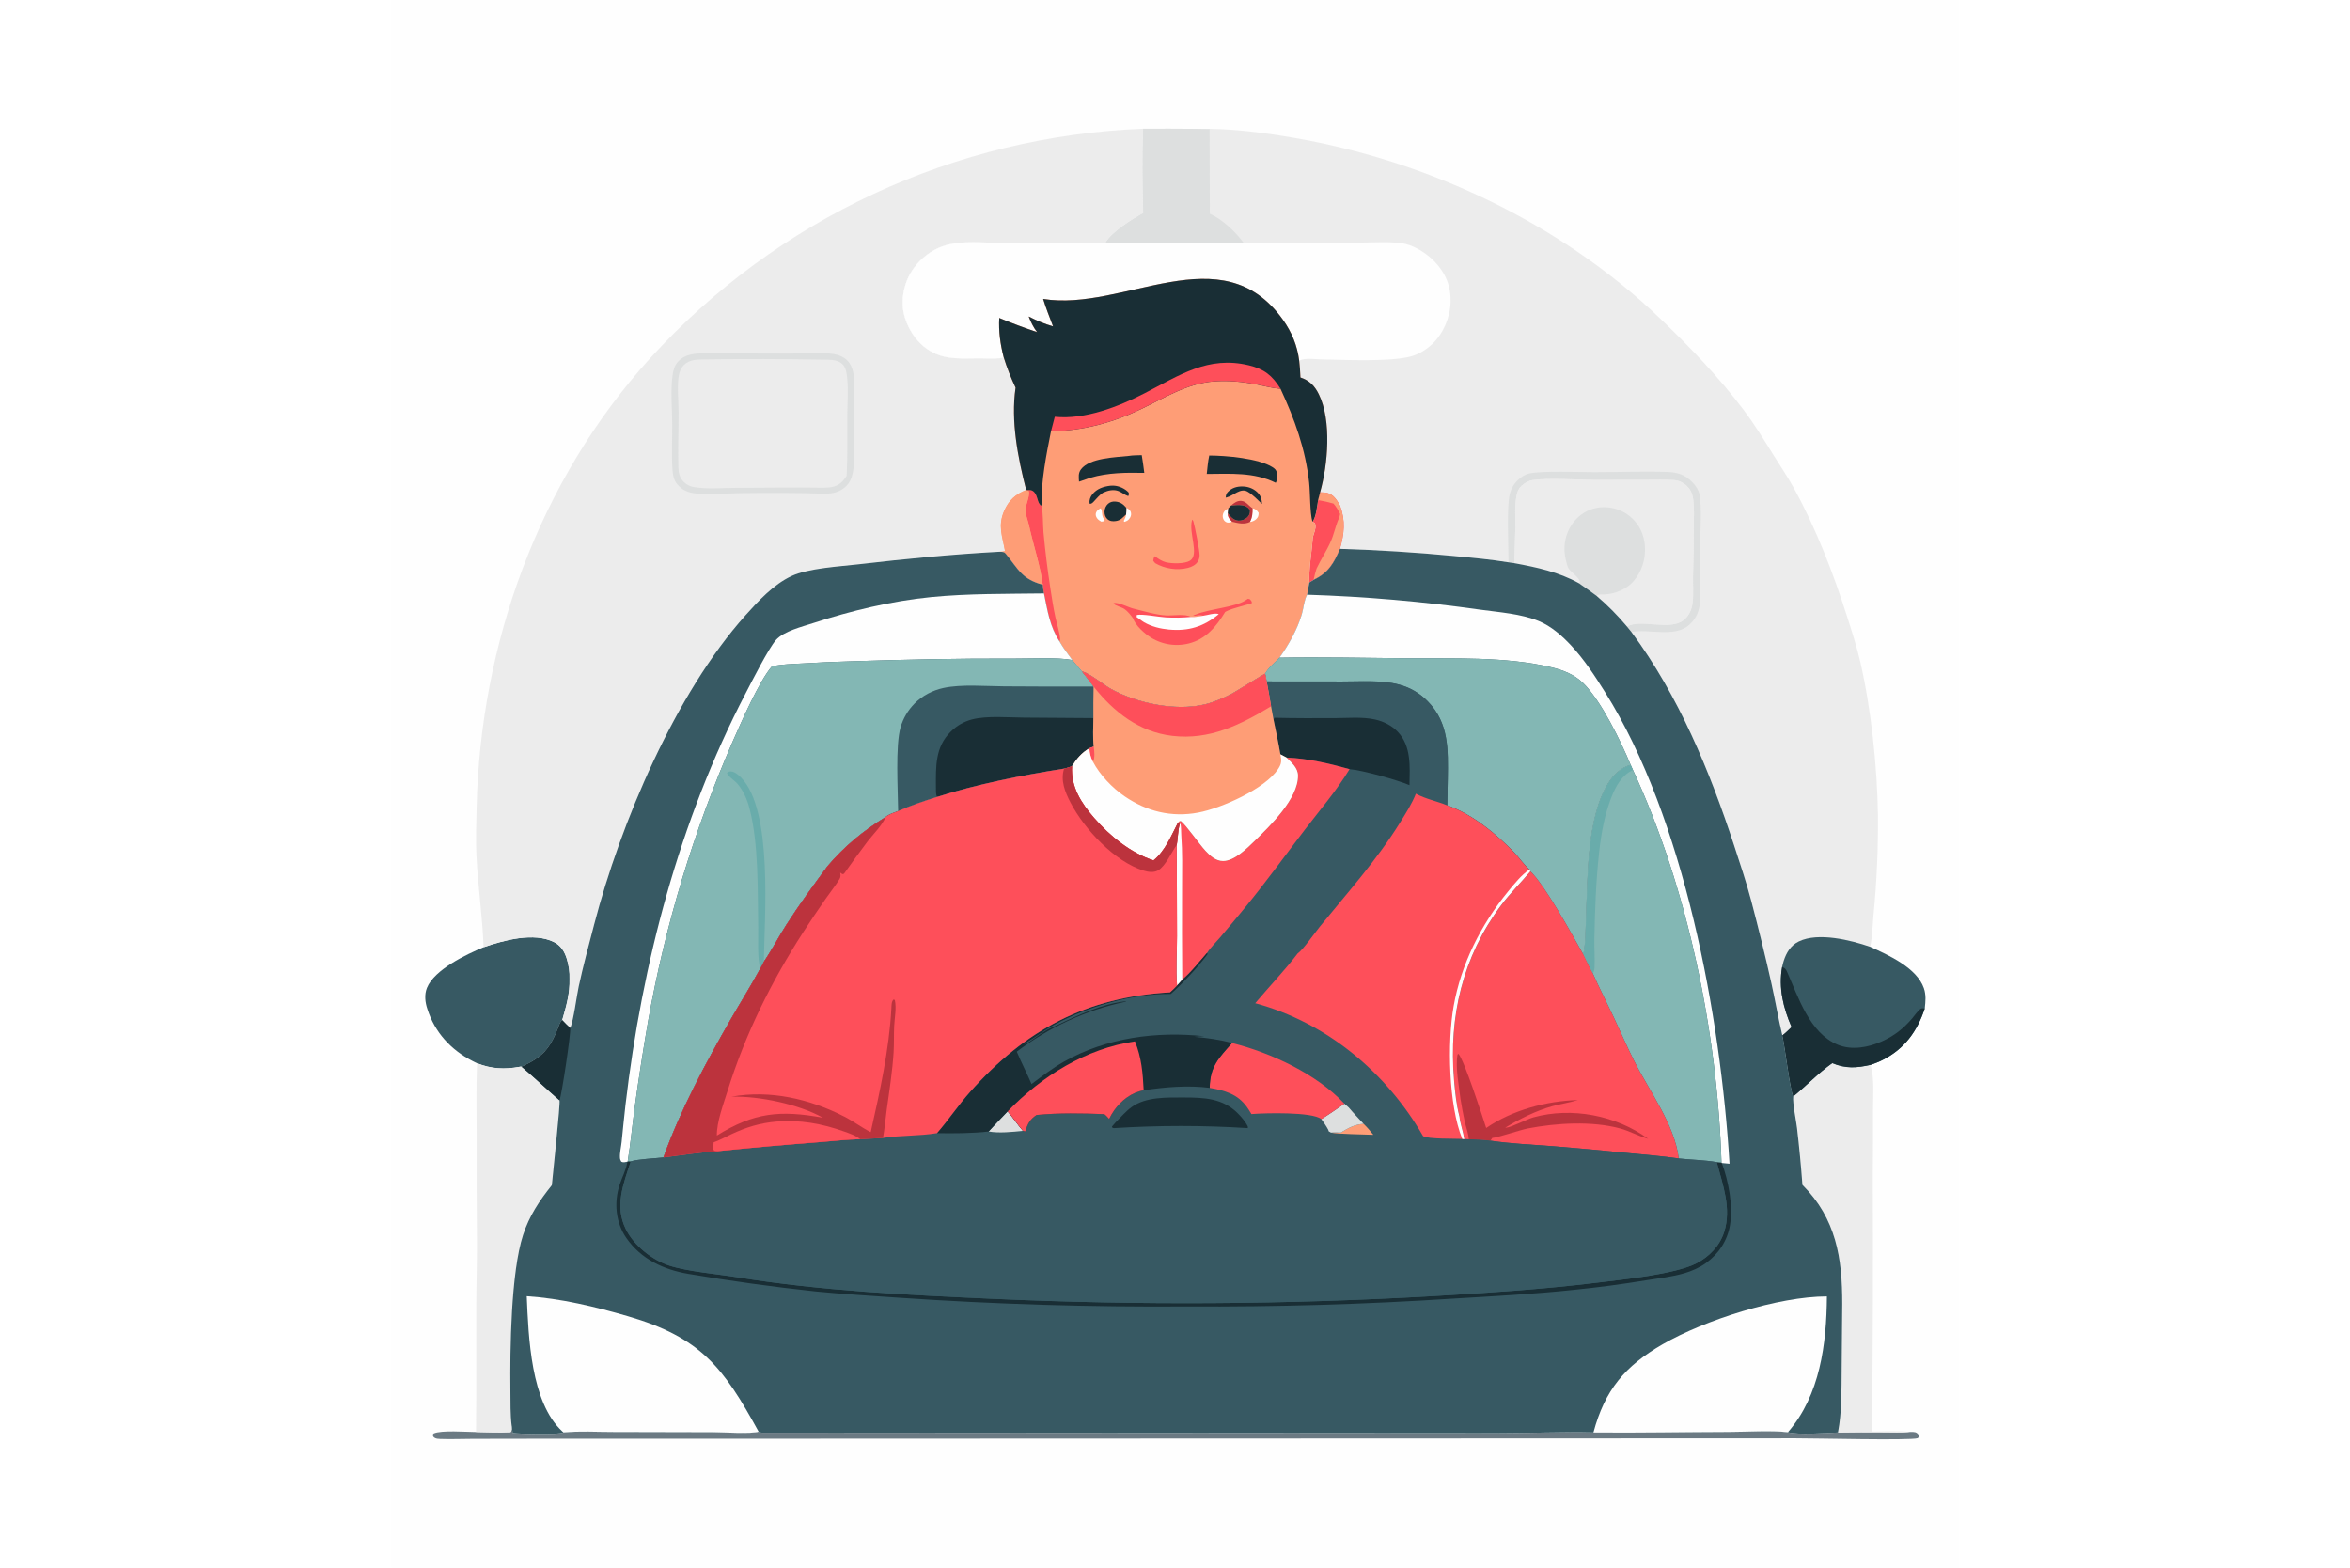 <?xml version="1.0" encoding="utf-8"?>
<!-- Generator: Adobe Illustrator 27.5.0, SVG Export Plug-In . SVG Version: 6.00 Build 0)  -->
<svg version="1.1" id="Layer_1" xmlns="http://www.w3.org/2000/svg" xmlns:xlink="http://www.w3.org/1999/xlink" x="0px" y="0px"
	 viewBox="0 0 2090 2090" style="enable-background:new 0 0 2090 2090;" xml:space="preserve" width="1000" height="667">
<g>
	<path style="fill:#FEFEFE;" d="M0,0h2090.772v2090.772H0V0z"/>
	<path style="fill:#6B7A83;" d="M160.728,1901.768l1.085,8.792c7.533,1.272,62.084,2.82,67.725-0.713
		c21.545-2.068,44.596-0.627,66.319-0.668l132.903,0.319c11.726,0.084,53.282,2.483,61.029-0.698
		c2.738,2.03,7.003,1.376,10.274,1.397l974.843,0.672c42.597,0.035,85.499-2.074,128.047-0.933
		c60.506,0.602,121.091-0.664,181.609-0.796c24.201-0.053,54.285-2.127,77.739,0.406c12.087,3.873,52.102,1.109,66.717,0.382
		c20.343-0.355,40.687-0.434,61.033-0.237c11.479,0.022,23.392,0.598,34.828-0.457c2.675,0.012,6.807-0.331,9.08,1.243
		c2.246,1.554,2.57,2.71,3.112,5.162l-1.785,1.913c-9.304,3.277-141.029-0.008-162.749,0.145L533.41,1918.22l-326.896,0.024
		l-97.863,0.167c-14.559,0.018-29.338,0.7-43.863,0.127c-2.045-0.082-4.542-0.247-6.398-1.196c-2.294-1.172-2.596-2.219-3.173-4.461
		l1.308-1.613c10.007-4.68,43.329-2.06,56.456-1.962c15.299,0.229,30.896,1.078,46.164,0.202
		C160.956,1907.319,160.626,1904.471,160.728,1901.768z"/>
	<path style="fill:#375963;" d="M123.092,1262.919c26.856-9.168,66.884-20.416,94.022-6.783c9.353,4.7,14.18,12.988,17.1,22.725
		c2.424,8.083,3.92,17.704,3.504,26.139c0.586,19.425-4.357,36.664-9.762,55.122c-3.185,2.803-4.376,7.687-5.929,11.585
		c-11.013,27.633-21.028,38.128-48.2,50.605c-1.57-0.196-0.942-0.243-2.395,0.022c-20.651,3.781-37.638,2.899-57.112-4.661
		c-2.021-0.995-4.033-2.009-6.036-3.042c-28.753-14.866-50.252-38.104-60.099-69.189c-3.077-9.006-4.24-19.331-0.592-28.33
		C57.468,1292.745,99.987,1272.48,123.092,1262.919z"/>
	<path style="fill:#ECECEC;" d="M1921.357,1417.47c18.251,7.532,32.295,6.476,51.095,2.325c5.368,18.325,3.25,40.784,3.302,59.803
		c0.063,29.784-0.063,59.567-0.376,89.348c0.512,113.251,0.177,226.5-1.004,339.746c16.316-0.041,34.404-1.615,50.505,0.539
		c-11.436,1.056-23.35,0.48-34.828,0.457c-20.346-0.197-40.69-0.118-61.033,0.237c5.262-27.601,4.618-56.089,4.933-84.074
		l0.77-87.218c0.118-61.249-8.1-113.708-53.113-158.907c-1.862-25.351-4.27-50.649-7.224-75.895
		c-1.186-10.139-6.015-32.768-5.008-41.903C1887.047,1447.425,1902.674,1430.779,1921.357,1417.47z"/>
	<path style="fill:#ECECEC;" d="M114.319,1417.672c19.474,7.561,36.461,8.443,57.112,4.661c1.452-0.266,0.825-0.219,2.395-0.022
		c17.231,14.503,33.53,29.996,50.511,44.766c1.246,5.013-9.1,99.42-10.241,113.083c-16.502,20.544-30.084,40.944-38.318,66.233
		c-16.272,49.98-17.56,152.967-16.905,207.717c0.183,15.291-0.302,31.476,1.658,46.624c0.045,0.347,0.131,0.688,0.197,1.033
		c-0.102,2.703,0.229,5.552-1.582,7.74c-15.268,0.876-30.865,0.026-46.164-0.202c0.727-55.994,0.214-112.083,0.353-168.087
		c0.074-29.638,1.092-59.262,0.862-88.901c-0.395-44.924-0.514-89.849-0.356-134.773
		C113.745,1484.259,113.086,1450.945,114.319,1417.672z"/>
	<path style="fill:#ECECEC;" d="M123.092,1262.919c-1.48-40.748-7.544-81.179-9.531-121.937
		c-1.021-20.944-0.242-42.058,0.207-63.011c4.699-219.235,83.179-437.3,231.557-600.517c5.219-5.733,10.508-11.401,15.869-17.002
		c5.36-5.603,10.789-11.138,16.285-16.606c5.496-5.466,11.06-10.864,16.691-16.193c5.631-5.33,11.327-10.589,17.088-15.777
		c5.762-5.189,11.587-10.305,17.475-15.348c5.889-5.045,11.838-10.015,17.849-14.911c6.011-4.896,12.082-9.717,18.213-14.462
		c6.131-4.745,12.32-9.414,18.568-14.007c6.247-4.593,12.549-9.107,18.907-13.543c6.359-4.435,12.772-8.79,19.238-13.067
		c6.467-4.277,12.986-8.473,19.556-12.59c6.572-4.115,13.193-8.148,19.862-12.099c6.671-3.95,13.39-7.817,20.156-11.601
		c6.766-3.785,13.579-7.486,20.438-11.101c6.859-3.615,13.761-7.145,20.706-10.589c6.946-3.445,13.934-6.803,20.963-10.074
		s14.098-6.454,21.206-9.549c7.108-3.097,14.254-6.104,21.437-9.023c7.183-2.918,14.401-5.748,21.653-8.488
		c7.254-2.739,14.54-5.387,21.857-7.946c7.319-2.559,14.669-5.027,22.049-7.404c7.379-2.377,14.786-4.661,22.223-6.854
		c7.437-2.193,14.9-4.294,22.388-6.302c7.489-2.008,15.002-3.923,22.537-5.744c7.536-1.822,15.093-3.55,22.672-5.184
		c7.579-1.634,15.177-3.174,22.794-4.62c7.617-1.446,15.251-2.797,22.9-4.054c7.651-1.257,15.316-2.418,22.994-3.484
		c7.68-1.066,15.371-2.037,23.074-2.913c7.704-0.876,15.417-1.656,23.139-2.34c7.723-0.684,15.453-1.273,23.19-1.766
		c7.738-0.493,15.481-0.89,23.227-1.19c-1.443,37.364-0.88,75.069,0.061,112.456c-14.288,7.736-42.071,25.077-50.221,39.457
		c-21.498,1.37-43.492,0.335-65.051,0.192l-75.092,0.135c-23.205-0.186-49.75-3.197-72.223,2.981
		c-14.972,4.116-28.487,13.186-38.643,24.854c-0.856,0.975-1.688,1.97-2.495,2.985c-0.806,1.015-1.586,2.05-2.342,3.103
		c-0.755,1.055-1.484,2.128-2.185,3.218c-0.702,1.09-1.377,2.198-2.023,3.322c-0.647,1.124-1.265,2.264-1.856,3.418
		c-0.589,1.154-1.15,2.323-1.682,3.506c-0.532,1.183-1.034,2.378-1.507,3.585c-0.474,1.207-0.916,2.426-1.327,3.657
		c-0.412,1.229-0.794,2.468-1.143,3.716c-0.351,1.25-0.67,2.507-0.958,3.771c-0.289,1.265-0.545,2.535-0.77,3.812
		s-0.417,2.559-0.578,3.847c-0.162,1.286-0.291,2.576-0.388,3.869c-0.097,1.293-0.161,2.588-0.194,3.885
		c-0.033,1.296-0.033,2.592,0,3.888c0.031,1.297,0.095,2.592,0.192,3.885c1.601,19.24,12.52,40.064,27.409,52.355
		c22.082,18.229,44.474,16.579,71.254,16.253c10.152-0.124,20.671,0.713,30.772-0.186c1.96-0.173,3.271-0.6,4.919-1.662
		c4.373,14.197,9.572,27.513,15.995,40.933c-6.552,44.447,3.055,93.305,14.131,136.486c-13.902,5.3-23.056,13.574-29.185,27.398
		c-8.963,20.21-2.544,34.245,0.988,54.06c-2.491,0.684-4.784,0.737-7.342,0.79c-62.817,3.404-124.975,9.408-187.449,16.691
		c-25.455,2.967-67.454,5.198-90.034,15.785c-23.96,11.232-43.896,32.926-61.325,52.375
		c-93.542,104.398-166.504,276.899-201.729,412.172c-7.138,27.411-14.59,54.852-20.561,82.543
		c-2.899,13.451-6.76,44.899-11.287,55.552c-3.802-3.275-7.214-6.991-10.705-10.591c5.405-18.458,10.348-35.696,9.762-55.122
		c0.417-8.434-1.08-18.055-3.504-26.139c-2.92-9.737-7.747-18.025-17.1-22.725C189.975,1242.503,149.947,1253.751,123.092,1262.919z
		"/>
	<path style="fill:#DDDFDF;" d="M414.857,471.087l116.199,0.347c18.639-0.043,39.569-2.062,57.984,0.461
		c6.83,0.937,14.205,3.847,19.099,8.824c8.488,8.629,9.421,22.831,9.435,34.316c0.029,22.768-0.578,45.534-0.766,68.299
		c-0.127,15.364,1.556,32.817-1.599,47.778c-1.403,6.65-3.977,12.6-8.953,17.339c-7.94,7.559-17.59,9.868-28.18,9.78
		c-37.728-1.307-75.997-1.137-113.757-0.71c-18.964,0.216-41.093,2.462-59.673,0.233c-7.346-0.882-14.456-3.542-19.985-8.567
		c-7.477-6.793-9.055-13.672-9.711-23.452c-1.354-20.224-0.172-41.162-0.329-61.457c-0.157-20.336-2.44-44.404,0.561-64.412
		c1.035-6.897,2.581-12.775,7.426-17.972C391.256,472.621,402.986,471.441,414.857,471.087z"/>
	<path style="fill:#ECECEC;" d="M417.315,479.228c53.033-0.794,106.401-0.594,159.428,0.329c9.078,0.157,19.295-0.368,25.855,7.071
		c3.935,4.461,4.79,12.33,5.368,18.088c1.584,15.791,0.192,32.46,0.11,48.363c-0.141,27.049,0.51,54.262-0.864,81.271
		c-1.558,2.638-3.54,5.184-5.654,7.401c-7.022,7.363-15.27,8.426-24.869,8.531c-39.049-0.611-78.167,0.047-117.222,0.157
		c-18.076,0.053-38.424,1.979-56.143-1.084c-4.978-0.862-9.268-3.01-12.947-6.495c-5.915-5.607-7.332-11.942-7.565-19.834
		c-0.719-24.303,0.323-48.782,0.288-73.106c-0.022-15.738-2.215-33.338,0.223-48.77c0.849-5.388,2.94-10.515,6.842-14.417
		C397.733,479.173,407.413,479.467,417.315,479.228z"/>
	<path style="fill:#ECECEC;" d="M1073.897,171.779c42.7-0.923,85.009,4.404,127.045,11.529
		c180.495,30.596,358.39,114.219,491.072,241.47c39.584,37.965,77.985,77.812,111.099,121.657
		c13.966,18.494,26.241,38.326,38.457,57.996c9.745,15.691,20.201,31.015,29.089,47.222c29.136,53.125,51.94,112.165,70.312,169.749
		c6.442,20.187,13.063,40.554,17.823,61.212c14.568,63.244,22.31,138.51,23.513,203.103c0.411,45.198-1.599,90.289-6.029,135.271
		c-1.225,13.478-1.458,28.223-4.347,41.395c24.222,10.952,62.123,27.993,71.554,55.138c3.165,9.088,2.246,17.774,1.205,27.082
		c-10.16,30.598-26.939,53.815-56.185,68.624c-5.194,2.628-10.568,4.639-16.052,6.568c-18.801,4.151-32.844,5.207-51.095-2.325
		c-18.682,13.308-34.31,29.955-51.981,44.459c-4.475-9.917-10.893-65.392-14.542-81.362c-5.486-23.125-9.457-46.536-14.611-69.724
		c-8.155-36.711-17.32-73.657-26.927-110.017c-6.513-24.656-14.658-48.847-22.592-73.071
		c-32.711-99.883-74.122-200.228-137.119-285.156l-5.884-7.201c-6.183-7.401-12.668-14.526-19.456-21.377
		c-6.787-6.851-13.852-13.402-21.196-19.654c-7.753-5.71-15.587-11.307-23.501-16.792c-27.439-15.097-55.651-21.053-86.12-26.711
		l-7.703-1.123c-24.101-3.949-48.619-6.133-72.924-8.453c-50.522-4.813-101.147-7.985-151.875-9.517
		c-8.149,19.189-15.383,31.917-35.086,41.274l-5.693,3.61l-3.042,16.25c-3.992,7.397-4.629,17.998-7.052,26.177
		c-5.966,20.146-17.573,40.85-29.816,57.811c-5.811,6.146-15.415,13.884-19.05,21.396c-1.431,0.2-40.051,24.477-45.013,27.002
		c-11.197,5.699-23.501,11.134-35.78,13.992c-39.037,9.088-90.02-1.497-124.656-20.62c-9.541-5.268-28.268-20.628-37.293-22.968
		c-0.41-0.106-0.837-0.133-1.254-0.2c-4.318-5.23-8.691-10.412-13.12-15.546c-6.021-8.053-12.004-15.971-17.024-24.707
		c-12.894-19.403-16.167-41.632-20.753-64.036c-0.796-3.832-1.188-7.659-1.595-11.55c-28.36-7.808-32.278-20.677-49.245-41.26
		c-2.516-3.052-4.751-2.566-8.41-2.805c2.558-0.053,4.851-0.106,7.342-0.79c-3.532-19.815-9.952-33.851-0.988-54.06
		c6.129-13.825,15.283-22.098,29.185-27.398c-11.076-43.182-20.683-92.039-14.131-136.486
		c-6.423-13.421-11.622-26.737-15.995-40.933c-1.648,1.062-2.959,1.489-4.919,1.662c-10.101,0.898-20.62,0.061-30.772,0.186
		c-26.78,0.327-49.172,1.977-71.254-16.253c-14.889-12.291-25.808-33.115-27.409-52.355c-0.097-1.293-0.161-2.588-0.192-3.885
		c-0.033-1.296-0.033-2.592,0-3.888c0.033-1.297,0.097-2.592,0.194-3.885c0.097-1.293,0.226-2.583,0.388-3.869
		c0.161-1.288,0.353-2.57,0.578-3.847s0.481-2.547,0.77-3.812c0.287-1.264,0.606-2.522,0.958-3.771
		c0.35-1.248,0.731-2.487,1.143-3.716c0.411-1.231,0.853-2.449,1.327-3.657c0.472-1.207,0.974-2.402,1.507-3.585
		c0.532-1.183,1.093-2.351,1.682-3.506c0.591-1.154,1.209-2.294,1.856-3.418c0.647-1.124,1.321-2.232,2.023-3.322
		c0.701-1.09,1.429-2.163,2.185-3.218c0.755-1.054,1.536-2.088,2.342-3.103c0.807-1.016,1.639-2.01,2.495-2.985
		c10.156-11.669,23.67-20.738,38.643-24.854c22.474-6.178,49.019-3.167,72.223-2.981l75.092-0.135
		c21.559,0.143,43.553,1.178,65.051-0.192c8.151-14.38,35.933-31.721,50.221-39.457c-0.941-37.387-1.505-75.092-0.061-112.456
		C1026.312,171.635,1050.117,171.457,1073.897,171.779z"/>
	<path style="fill:#FE4F5A;" d="M1235.796,666.781l2.654-10.268c7.101-0.141,12.636,0.484,18.019,5.515
		c3.594,3.359,6.348,8.063,8.665,12.369c7.353,19.846,5.544,37.324-0.208,57.376c-8.149,19.189-15.383,31.917-35.086,41.274
		l-5.693,3.61c-0.896-15.883,2.897-39.406,4.263-56.069c-0.408-7.079,6.031-15.748,3.293-22.515
		c-0.588-1.456-2.066-1.584-3.404-2.146C1233.401,688.244,1234.205,675.805,1235.796,666.781z"/>
	<path style="fill:#FE9D76;" d="M1235.796,666.781l2.654-10.268c7.101-0.141,12.636,0.484,18.019,5.515
		c3.594,3.359,6.348,8.063,8.665,12.369c7.353,19.846,5.544,37.324-0.208,57.376c-8.149,19.189-15.383,31.917-35.086,41.274
		c0.99-5.166,2.344-10.013,3.93-15.017c5.811-12.33,13.504-23.742,18.988-36.207c4.306-9.792,6.23-20.373,10.472-30.096
		c0.998-2.289,1.625-4.01,1.946-6.487c-2.648-5.023-5.088-9.545-8.857-13.841C1249.508,669.406,1242.791,667.979,1235.796,666.781z"
		/>
	<path style="fill:#DDDFDF;" d="M1489.724,749.742c-0.037-20.828-2.538-74.241,1.607-90.732c1.829-7.283,5.217-13.38,10.589-18.617
		c4.404-4.294,9.658-7.881,15.76-9.157c17.955-3.755,65.533-1.707,86.287-1.705c32.536,0.004,65.181-1.386,97.711-0.288
		c13.935,0.47,23.917,3.839,33.793,14.378c3.865,4.122,7.751,9.748,8.843,15.399c3.318,17.186,1.1,47.326,1.019,65.682
		c-0.116,25.596,1.015,51.638-0.335,77.183c-0.662,12.51-4.617,22.404-14.129,31.094c-19.352,17.678-53.864,5.062-77.285,9.621
		l-5.884-7.201c18.161-10.77,56.663,6.003,75.245-8.439c8.014-6.229,11.291-14.721,12.367-24.583
		c1.239-11.364,0.116-23.307,0.423-34.761c0.687-21.635,1.016-43.275,0.986-64.92c0.055-11.608,0.807-23.779-0.563-35.302
		c-0.688-5.801-2.246-12.157-6.117-16.704c-5.151-6.052-11.742-9.998-19.693-10.593c-12.371-0.925-25.144-0.32-37.571-0.29
		l-67.95,0.069c-24.152-0.09-60.314-2.903-82.845,0.233c-5.492,0.766-10.987,4.065-15.017,7.757
		c-3.739,3.424-5.454,7.648-6.46,12.543c-2.818,13.678-1.478,29.338-1.684,43.373c-0.229,15.695-1.054,31.386-1.393,47.083
		L1489.724,749.742z"/>
	<path style="fill:#DDDFDF;" d="M1002.529,171.622c23.783,0.013,47.587-0.165,71.368,0.157c5.746,0.239,11.45,0.412,17.202,0.35
		l0.343,112.925c16.275,6.924,34.463,24.189,44.841,38.451l-183.915,0.031c8.151-14.38,35.933-31.721,50.221-39.457
		C1001.649,246.691,1001.086,208.985,1002.529,171.622z"/>
	<path style="fill:#375963;" d="M1854.548,1289.304c0.604-2.736,1.239-5.472,2.097-8.141c3.573-11.105,9.325-20.652,20.158-25.941
		c25.851-12.62,69.526-1.703,95.128,7.161c24.222,10.952,62.123,27.993,71.554,55.138c3.165,9.088,2.246,17.774,1.205,27.082
		c-10.16,30.598-26.939,53.815-56.185,68.624c-5.194,2.628-10.568,4.639-16.052,6.568c-18.801,4.151-32.844,5.207-51.095-2.325
		c-18.682,13.308-34.31,29.955-51.981,44.459c-4.475-9.917-10.893-65.392-14.542-81.362c4.421-3.416,8.359-7.275,12.363-11.158
		C1855.969,1343.595,1849.623,1317.401,1854.548,1289.304z"/>
	<path style="fill:#192E35;" d="M1854.548,1289.304c3.714,1.46,4.817,2.446,6.45,6.115c15.076,33.869,30.038,82.085,67.826,97.566
		c18.841,7.72,40.788,3.501,58.776-4.541c16.569-7.406,28.577-16.967,40.335-30.604c3.253-3.771,6.844-9.253,10.593-12.324
		c2.009-1.644,3.732-1.056,6.162-0.913c-10.16,30.598-26.939,53.815-56.185,68.624c-5.194,2.628-10.568,4.639-16.052,6.568
		c-18.801,4.151-32.844,5.207-51.095-2.325c-18.682,13.308-34.31,29.955-51.981,44.459c-4.475-9.917-10.893-65.392-14.542-81.362
		c4.421-3.416,8.359-7.275,12.363-11.158C1855.969,1343.595,1849.623,1317.401,1854.548,1289.304z"/>
	<path style="fill:#ECECEC;" d="M1497.428,750.865c0.339-15.697,1.164-31.388,1.393-47.083c0.206-14.035-1.133-29.695,1.684-43.373
		c1.007-4.894,2.722-9.119,6.46-12.543c4.03-3.692,9.525-6.991,15.017-7.757c22.531-3.136,58.693-0.323,82.845-0.233l67.95-0.069
		c12.426-0.031,25.199-0.635,37.571,0.29c7.951,0.594,14.542,4.541,19.693,10.593c3.871,4.547,5.429,10.903,6.117,16.704
		c1.37,11.524,0.619,23.695,0.563,35.302c0.03,21.646-0.299,43.285-0.986,64.92c-0.306,11.454,0.817,23.397-0.423,34.761
		c-1.076,9.862-4.353,18.354-12.367,24.583c-18.582,14.441-57.084-2.332-75.245,8.439c-6.183-7.401-12.668-14.526-19.456-21.377
		c-6.787-6.851-13.852-13.402-21.196-19.654c-7.753-5.71-15.587-11.307-23.501-16.792
		C1556.109,762.479,1527.897,756.523,1497.428,750.865z"/>
	<path style="fill:#DDDFDF;" d="M1583.548,777.576l1.474-1.727c-0.859-5.701-11.387-12.436-14.942-17.565
		c-1.923-2.775-2.75-7.026-3.618-10.266c-4.712-17.627-1.854-35.519,8.906-50.375c8.285-11.436,20.648-19.168,34.718-20.951
		c0.934-0.121,1.87-0.219,2.81-0.292c0.938-0.072,1.878-0.12,2.82-0.145c0.941-0.024,1.882-0.024,2.824,0
		c0.942,0.025,1.882,0.074,2.82,0.147c0.939,0.072,1.876,0.169,2.81,0.29c0.934,0.121,1.863,0.267,2.789,0.437
		c0.927,0.169,1.849,0.361,2.765,0.578c0.916,0.218,1.826,0.459,2.73,0.723c0.904,0.263,1.801,0.549,2.691,0.86
		c0.889,0.31,1.769,0.643,2.64,0.998c0.873,0.357,1.735,0.735,2.587,1.135c0.852,0.4,1.693,0.822,2.524,1.266
		c0.832,0.444,1.651,0.908,2.456,1.393c0.807,0.486,1.601,0.992,2.381,1.519c0.78,0.528,1.546,1.075,2.299,1.642
		c0.753,0.566,1.49,1.152,2.211,1.756c11.795,9.892,18.307,23.919,19.334,39.124c1.17,17.312-3.969,33.895-15.424,47.047
		c-9.133,10.484-24.626,16.824-38.391,17.367c-4.159,0.163-7.226-0.686-10.711,1.831
		C1599.295,788.657,1591.462,783.06,1583.548,777.576z"/>
	<path style="fill:#FEFEFE;" d="M952.369,323.535l183.915-0.031c50.485,0.805,100.953-0.067,151.434-0.002
		c18.227,0.025,48.8-2.213,65.2,1.909c13.721,3.449,28.346,13.141,38.108,23.233c14.75,15.248,22.043,32.807,21.439,54.135
		c-0.586,20.616-9.686,42.071-24.787,56.236c-7.642,7.169-16.698,12.737-26.751,15.789c-26.49,8.042-91.994,4.945-121.428,4.333
		c-8.459-0.176-21.402-2.24-28.895,1.776c-2.544-20.195-9.941-38.13-21.755-54.67c-81.687-114.374-212.123-10.184-319.645-27.666
		c3.724,12.342,8.688,24.454,13.206,36.535c-11.528-3.212-21.833-7.675-32.487-13.112c2.869,7.469,6.301,14.415,11.162,20.789
		c-17.016-5.695-33.816-11.972-50.399-18.829c-0.927,18.055,1.329,34.475,5.772,51.963c-1.648,1.062-2.959,1.489-4.919,1.662
		c-10.101,0.898-20.62,0.061-30.772,0.186c-26.78,0.327-49.172,1.977-71.254-16.253c-14.889-12.291-25.808-33.115-27.409-52.355
		c-0.097-1.293-0.161-2.588-0.192-3.885c-0.033-1.296-0.033-2.592,0-3.888c0.033-1.297,0.097-2.592,0.194-3.885
		c0.097-1.293,0.226-2.583,0.388-3.869c0.161-1.288,0.353-2.57,0.578-3.847s0.481-2.547,0.77-3.812
		c0.287-1.264,0.606-2.522,0.958-3.771c0.35-1.248,0.731-2.487,1.143-3.716c0.411-1.231,0.853-2.449,1.327-3.657
		c0.472-1.207,0.974-2.402,1.507-3.585c0.532-1.183,1.093-2.351,1.682-3.506c0.591-1.154,1.209-2.294,1.856-3.418
		c0.647-1.124,1.321-2.232,2.023-3.322c0.701-1.09,1.429-2.163,2.185-3.218c0.755-1.054,1.536-2.088,2.342-3.103
		c0.807-1.016,1.639-2.01,2.495-2.985c10.156-11.669,23.67-20.738,38.643-24.854c22.474-6.178,49.019-3.167,72.223-2.981
		l75.092-0.135C908.878,323.87,930.871,324.905,952.369,323.535z"/>
	<path style="fill:#FE9D76;" d="M869.202,398.578c107.522,17.482,237.958-86.708,319.645,27.666
		c11.814,16.54,19.211,34.475,21.755,54.67c0.837,7.463,1.415,14.827,1.658,22.335c11.93,3.982,18.915,11.042,24.516,22.41
		c17.304,35.133,12.136,93.932,1.674,130.853l-2.654,10.268c-1.591,9.025-2.395,21.463-7.495,29.146
		c1.338,0.561,2.816,0.69,3.404,2.146c2.738,6.766-3.702,15.436-3.293,22.515c-1.366,16.663-5.16,40.186-4.263,56.069l-3.042,16.25
		c-3.992,7.397-4.629,17.998-7.052,26.177c-5.966,20.146-17.573,40.85-29.816,57.811c-5.811,6.146-15.415,13.884-19.05,21.396
		c-1.431,0.2-40.051,24.477-45.013,27.002c-11.197,5.699-23.501,11.134-35.78,13.992c-39.037,9.088-90.02-1.497-124.656-20.62
		c-9.541-5.268-28.268-20.628-37.293-22.968c-0.41-0.106-0.837-0.133-1.254-0.2c-4.318-5.23-8.691-10.412-13.12-15.546
		c-6.021-8.053-12.004-15.971-17.024-24.707c-12.894-19.403-16.167-41.632-20.753-64.036c-0.796-3.832-1.188-7.659-1.595-11.55
		c-28.36-7.808-32.278-20.677-49.245-41.26c-2.516-3.052-4.751-2.566-8.41-2.805c2.558-0.053,4.851-0.106,7.342-0.79
		c-3.532-19.815-9.952-33.851-0.988-54.06c6.129-13.825,15.283-22.098,29.185-27.398c-11.076-43.182-20.683-92.039-14.131-136.486
		c-6.423-13.421-11.622-26.737-15.995-40.933c-4.443-17.488-6.699-33.908-5.772-51.963c16.583,6.858,33.383,13.134,50.399,18.829
		c-4.861-6.374-8.294-13.32-11.162-20.789c10.654,5.437,20.959,9.901,32.487,13.112C877.89,423.032,872.926,410.921,869.202,398.578
		z"/>
	<path style="fill:#FEFEFE;" d="M980.129,677.051c2.17,1.013,4.945,2.883,5.782,5.182c1.005,2.756,0.653,5.298-0.731,7.842
		c-1.764,3.24-4.343,4.839-7.849,5.748l-0.592-1.288c1.294-2.813,2.781-5.482,3.042-8.614
		C980.152,682.964,980.099,680.026,980.129,677.051z"/>
	<path style="fill:#FEFEFE;" d="M1148.418,677.653c4.114,1.08,5.717,2.554,8.104,6.144c-0.055,3.618-0.553,5.864-3.292,8.416
		c-2.164,2.017-5.394,3.442-8.326,3.73C1148.179,689.685,1148.436,684.536,1148.418,677.653z"/>
	<path style="fill:#FEFEFE;" d="M945.954,677.67c2.74,3.955,0.751,9.682,4.112,14.08c0.364,0.476,0.751,0.933,1.127,1.399
		l-0.486,1.721l-3.982,0.651c-2.264-1.293-4.363-2.616-5.839-4.845c-1.396-2.111-2.05-4.541-1.231-6.993
		C940.741,680.43,943.169,679.197,945.954,677.67z"/>
	<path style="fill:#FEFEFE;" d="M1121.064,695.633c-2.616,0.894-5.092,1.929-7.8,0.523c-2.189-1.139-3.234-2.567-4.079-4.8
		c-0.978-2.585-0.621-5.633,0.651-8.065c1.366-2.609,3.402-4.28,6.158-4.986l-0.606,5.954c-0.245,4.259,1.344,6.491,4.012,9.539
		C1119.946,694.417,1120.501,695.029,1121.064,695.633z"/>
	<path style="fill:#BC333D;" d="M1119.7,674.019c3.988-3.344,8.265-6.687,13.778-6.193c6.534,0.586,9.962,6.877,14.94,9.827
		c0.018,6.883-0.239,12.032-3.514,18.29c-7.579,3.796-16.057,1.574-23.84-0.31c-0.564-0.604-1.118-1.216-1.664-1.836
		c-2.669-3.048-4.257-5.28-4.012-9.539c0.188,0.239,0.37,0.48,0.562,0.715c3.785,4.622,7.489,8.898,13.888,9.214
		c3.979,0.196,8.247-1.382,11.179-4.065c2.824-2.583,3.977-5.178,4-9.004c-0.784-2.001-1.305-3.063-3.024-4.457
		C1136.333,672.079,1126.422,673.423,1119.7,674.019z"/>
	<path style="fill:#192E35;" d="M1112.601,663.463c0.437-4.563,0.994-5.995,4.625-9.149c5.586-4.851,12.845-6.195,20.066-5.627
		c7.175,0.563,14.395,3.779,19.082,9.343c3.647,4.331,4.347,8.418,4.653,13.923c-6.252-5.962-11.646-11.951-19.217-16.41
		c-9.415-5.543-18.819,5.427-27.778,7.612C1113.559,663.269,1113.077,663.361,1112.601,663.463z"/>
	<path style="fill:#192E35;" d="M958.966,647.543c1.499-0.08,2.987-0.1,4.488-0.033c6.954,0.314,15.076,4.004,19.715,9.186
		c0.637,2.424,0.521,2.44-0.517,4.747c-4.629-1.458-8.371-4.896-12.9-6.672c-6.574-2.577-13.813-0.962-19.971,1.856
		c-0.357,0.163-0.713,0.335-1.068,0.502c-5.027,3.465-7.716,6.946-11.732,11.275c-1.689,1.821-3.014,3.336-5.562,3.396
		c-0.098-0.386-0.233-0.766-0.292-1.16c-0.611-4.03,1.117-8.31,3.589-11.43C940.868,651.449,949.603,648.729,958.966,647.543z"/>
	<path style="fill:#192E35;" d="M1119.7,674.019c6.722-0.596,16.632-1.94,22.292,2.642c1.719,1.395,2.24,2.456,3.024,4.457
		c-0.023,3.826-1.176,6.421-4,9.004c-2.932,2.683-7.199,4.261-11.179,4.065c-6.399-0.316-10.103-4.592-13.888-9.214
		c-0.192-0.235-0.374-0.476-0.562-0.715l0.606-5.954l0.243-0.705L1119.7,674.019z"/>
	<path style="fill:#192E35;" d="M979.782,685.92c-4.674,4.218-7.03,7.824-13.702,8.804c-4.049,0.594-7.918,0.259-11.12-2.536
		c-2.758-2.411-3.992-6.248-3.926-9.829c0.071-4,1.672-7.963,4.704-10.64c2.675-2.364,5.942-3.238,9.453-3.022
		c6.579,0.408,10.85,3.469,14.938,8.353C980.099,680.026,980.152,682.964,979.782,685.92z"/>
	<path style="fill:#FE4F5A;" d="M1067.934,692.807c1.213,1.552,1.174,1.166,1.654,2.732c2.007,6.538,8.334,38.824,8.21,44.817
		c-0.059,2.867-0.721,5.615-2.189,8.094c-2.867,4.841-8.157,7.371-13.422,8.714c-14.493,3.692-30.766,1.154-43.586-6.272
		l-2.597-3.138c0.374-2.55,0.417-4.143,2.152-6.166c4.249,3.285,9.456,6.719,14.715,8.045c7.973,2.009,25.034,2.315,32.137-2.103
		c12.757-7.932-1.964-36.877,2.618-53.643C1067.725,693.524,1067.829,693.167,1067.934,692.807z"/>
	<path style="fill:#192E35;" d="M983.461,607.835c5.511-0.919,11.612-0.753,17.214-1.003c1.417,7.82,2.307,15.781,3.387,23.656
		c-24.336-0.49-48.02-0.388-71.615,6.423l-15.409,5.272c-0.4-6.117-1.237-11.409,2.728-16.614
		C931.221,610.526,965.52,609.791,983.461,607.835z"/>
	<path style="fill:#192E35;" d="M1090.671,607.326c21.955,0.063,66.021,3.728,84.446,15.611c3.099,1.999,5.106,3.783,5.723,7.565
		c0.555,3.4,0.482,10.505-1.519,13.19c-29.279-14.38-60.271-11.922-91.971-11.783
		C1088.227,623.695,1088.915,615.408,1090.671,607.326z"/>
	<path style="fill:#FE4F5A;" d="M847.275,653.442c3.863-0.098,6.771-0.402,9.754,2.513c5.098,4.982,4.212,14.488,9.166,17.861
		l-1.827-0.527l1.754,0.835l0.878-0.555c2.229,8.68,1.768,26.374,2.658,36.29c2.295,24.878,5.347,49.664,9.155,74.357
		c2.019,13.025,3.963,26.047,6.777,38.928c1.944,8.898,5.335,18.937,6.195,27.905c0.175,1.844,0.026,2.568-0.737,4.194
		c-12.894-19.403-16.167-41.632-20.753-64.036c-0.796-3.832-1.188-7.659-1.595-11.55c-3.602-26.657-12.49-52.463-18.27-78.706
		c-1.329-6.027-3.926-12.236-4.547-18.331c-0.933-9.159,5.466-18.974,4.386-27.56L847.275,653.442z"/>
	<path style="fill:#FE9D76;" d="M846.583,653.344l0.692,0.098l2.993,1.619c1.08,8.586-5.319,18.401-4.386,27.56
		c0.621,6.095,3.218,12.304,4.547,18.331c5.78,26.243,14.668,52.049,18.27,78.706c-28.36-7.808-32.278-20.677-49.245-41.26
		c-2.516-3.052-4.751-2.566-8.41-2.805c2.558-0.053,4.851-0.106,7.342-0.79c-3.532-19.815-9.952-33.851-0.988-54.06
		C823.527,666.918,832.681,658.644,846.583,653.344z"/>
	<path style="fill:#FE4F5A;" d="M1082.573,820.979c-3.696-1.054-5.844-0.858-9.611-0.073c-1.797,0.374-2.285-0.135-3.957-0.788
		c1.519-0.061,2.589-0.266,3.994-0.862c17.014-7.22,52.672-9.723,66.041-18.827c1.09-0.741,2.132-1.452,3.271-2.13l2.63,0.708
		c1.801,1.966,2.142,2.354,2.718,4.933c-1.319,1.348-26.945,6.895-34.692,11.383c-0.368,0.212-0.729,0.433-1.094,0.649
		c-11.777,19.378-25.602,36.296-48.625,42.003c-1.043,0.258-2.091,0.492-3.144,0.7c-1.052,0.208-2.11,0.39-3.173,0.545
		c-1.062,0.155-2.128,0.285-3.197,0.388c-1.069,0.103-2.139,0.18-3.212,0.231c-1.073,0.052-2.146,0.076-3.22,0.073
		c-1.074-0.001-2.147-0.029-3.218-0.084c-1.073-0.056-2.143-0.138-3.212-0.245c-1.069-0.106-2.134-0.24-3.195-0.4
		c-1.062-0.159-2.119-0.345-3.173-0.557c-1.052-0.211-2.099-0.448-3.14-0.711c-1.041-0.264-2.075-0.553-3.101-0.866
		c-1.026-0.314-2.045-0.653-3.056-1.017c-1.01-0.365-2.011-0.753-3.001-1.166c-0.991-0.414-1.971-0.852-2.94-1.313
		c-0.971-0.461-1.929-0.946-2.875-1.454c-0.945-0.509-1.877-1.041-2.797-1.595c-9.194-5.654-21.09-16.152-24.779-26.496
		c-3.25-4.359-6.791-8.884-11.275-12.034c-3.512-2.466-12.645-4.355-14.586-7.475c0.261-0.12,0.508-0.278,0.786-0.357
		c5.37-1.531,19.501,5.784,25.485,7.238c12.857,3.126,31.325,8.69,44.131,9.221c8.829,0.365,25.52-2.442,32.817,1.993
		C1071.409,823.127,1077.369,821.786,1082.573,820.979z"/>
	<path style="fill:#FEFEFE;" d="M1082.573,820.979c5.505-0.606,15.934-4.312,20.803-2.093
		c-20.209,16.671-40.219,22.882-66.472,20.504c-11.311-1.027-23.139-3.926-33.038-9.653c-3.487-2.019-6.483-4.892-9.956-6.838
		l0.104-2.863c7.14-1.733,29.075,2.618,38.373,3.128c11.35,0.625,22.468,0.502,33.783-0.568
		C1071.409,823.127,1077.369,821.786,1082.573,820.979z"/>
	<path style="fill:#192E35;" d="M869.202,398.578c107.522,17.482,237.958-86.708,319.645,27.666
		c11.814,16.54,19.211,34.475,21.755,54.67c0.837,7.463,1.415,14.827,1.658,22.335c11.93,3.982,18.915,11.042,24.516,22.41
		c17.304,35.133,12.136,93.932,1.674,130.853l-2.654,10.268c-1.591,9.025-2.395,21.463-7.495,29.146
		c-3.551-12.888-2.875-38.102-4.445-52.649c-4.798-44.464-19.448-84.646-38.173-124.95c-0.327-0.02-0.653-0.039-0.98-0.063
		c-9.951-0.774-20.04-3.555-29.832-5.488c-19.054-3.765-38.561-5.792-57.982-4.261c-35.927,2.834-65.377,21.663-97.092,36.889
		c-38.465,18.468-77.324,28.773-120.148,29.706c-6.358,31.666-13.108,66.057-12.649,98.46l-0.878,0.555l-1.754-0.835l1.827,0.527
		c-4.953-3.373-4.067-12.879-9.166-17.861c-2.983-2.916-5.89-2.611-9.754-2.513l-0.692-0.098
		c-11.076-43.182-20.683-92.039-14.131-136.486c-6.423-13.421-11.622-26.737-15.995-40.933c-4.443-17.488-6.699-33.908-5.772-51.963
		c16.583,6.858,33.383,13.134,50.399,18.829c-4.861-6.374-8.294-13.32-11.162-20.789c10.654,5.437,20.959,9.901,32.487,13.112
		C877.89,423.032,872.926,410.921,869.202,398.578z"/>
	<path style="fill:#FE4F5A;" d="M884.734,555.672c40.082,4.116,84.852-13.384,119.993-31.48
		c46.083-23.729,84.374-50.197,138.738-37.105c20.334,4.898,31.233,13.439,42.218,31.241c-0.327-0.02-0.653-0.039-0.98-0.063
		c-9.951-0.774-20.04-3.555-29.832-5.488c-19.054-3.765-38.561-5.792-57.982-4.261c-35.927,2.834-65.377,21.663-97.092,36.889
		c-38.465,18.468-77.324,28.773-120.148,29.706L884.734,555.672z"/>
	<path style="fill:#375963;" d="M1264.926,731.772c50.728,1.531,101.354,4.704,151.875,9.517
		c24.305,2.319,48.823,4.504,72.924,8.453l7.703,1.123c30.469,5.658,58.681,11.614,86.12,26.711
		c7.914,5.484,15.747,11.081,23.501,16.792c7.344,6.252,14.409,12.803,21.196,19.654c6.788,6.851,13.273,13.977,19.456,21.377
		l5.884,7.201c62.997,84.927,104.408,185.272,137.119,285.156c7.934,24.224,16.079,48.414,22.592,73.071
		c9.606,36.36,18.772,73.306,26.927,110.017c5.153,23.188,9.125,46.599,14.611,69.724c3.649,15.971,10.066,71.446,14.542,81.362
		c-1.006,9.135,3.822,31.764,5.008,41.903c2.954,25.246,5.362,50.544,7.224,75.895c45.013,45.199,53.231,97.658,53.113,158.907
		l-0.77,87.218c-0.314,27.984,0.329,56.473-4.933,84.074c-14.615,0.727-54.63,3.491-66.717-0.382
		c-23.454-2.534-53.537-0.459-77.739-0.406c-60.518,0.133-121.103,1.399-181.609,0.796c-42.548-1.141-85.45,0.968-128.047,0.933
		l-974.843-0.672c-3.271-0.02-7.536,0.633-10.274-1.397c-7.747,3.181-49.303,0.782-61.029,0.698l-132.903-0.319
		c-21.722,0.041-44.774-1.401-66.319,0.668c-5.641,3.532-60.192,1.985-67.725,0.713l-1.085-8.792
		c-0.065-0.345-0.152-0.686-0.197-1.033c-1.96-15.148-1.475-31.333-1.658-46.624c-0.655-54.75,0.634-157.737,16.905-207.717
		c8.233-25.289,21.815-45.689,38.318-66.233c1.141-13.664,11.487-108.071,10.241-113.083c-16.981-14.77-33.28-30.263-50.511-44.766
		c27.172-12.477,37.187-22.972,48.2-50.605c1.554-3.898,2.744-8.782,5.929-11.585c3.491,3.6,6.903,7.316,10.705,10.591
		c4.527-10.654,8.388-42.101,11.287-55.552c5.97-27.69,13.423-55.132,20.561-82.543c35.225-135.273,108.187-307.774,201.729-412.172
		c17.429-19.45,37.364-41.144,61.325-52.375c22.58-10.587,64.579-12.818,90.034-15.785c62.474-7.283,124.632-13.288,187.449-16.691
		c3.659,0.239,5.895-0.247,8.41,2.805c16.967,20.583,20.885,33.452,49.245,41.26c0.406,3.892,0.798,7.718,1.595,11.55
		c4.586,22.404,7.859,44.633,20.753,64.036c5.021,8.737,11.003,16.655,17.024,24.707c4.429,5.134,8.803,10.316,13.12,15.546
		c0.417,0.068,0.843,0.094,1.254,0.2c9.025,2.34,27.752,17.7,37.293,22.968c34.636,19.123,85.619,29.708,124.656,20.62
		c12.279-2.859,24.583-8.294,35.78-13.992c4.961-2.526,43.582-26.802,45.013-27.002c3.634-7.512,13.239-15.25,19.05-21.396
		c12.242-16.961,23.85-37.665,29.816-57.811c2.424-8.179,3.061-18.78,7.052-26.177l3.042-16.25l5.693-3.61
		C1249.543,763.689,1256.777,750.961,1264.926,731.772z"/>
	<path style="fill:#192E35;" d="M173.826,1422.311c27.172-12.477,37.187-22.972,48.2-50.605c1.554-3.898,2.744-8.782,5.929-11.585
		c3.491,3.6,6.903,7.316,10.705,10.591c0.892,7.401-11.326,89.234-14.323,96.365
		C207.356,1452.307,191.057,1436.814,173.826,1422.311z"/>
	<path style="fill:#192E35;" d="M315.257,1548.395l4.082,0.071c-9.85,30.424-21.937,59.683-6.434,90.646
		c10.885,21.739,34.98,40.854,57.907,48.347c24.111,7.879,64.114,11.232,90.442,15.499c112.161,18.18,226.763,23.623,340.153,28.715
		c97.79,4.428,195.629,6.348,293.519,5.76c97.889-0.588,195.699-3.683,293.429-9.286c73.436-4.382,146.405-8.998,219.449-17.955
		c34.016-4.169,104.185-11.271,132.307-25.745c17.12-8.812,31.157-23.197,37.099-41.75c10.105-31.56-1.889-62.895-9.821-93.246
		l6.26,0.564l0.488,0.6c8.97,24.654,15.195,56.418,10.922,82.651c-3.383,20.779-15.179,38.602-32.189,50.818
		c-8.594,6.172-18.464,10.472-28.585,13.453c-16.442,4.841-34.053,6.785-50.973,9.433c-32.191,5.303-64.517,9.581-96.98,12.833
		c-53.09,5.578-106.354,8.414-159.626,11.585c-118.538,7.717-237.201,11.226-355.989,10.527
		c-128.291,0.946-256.435-2.954-384.43-11.699c-36.805-2.546-73.757-4.737-110.472-8.343
		c-56.878-6.074-113.516-13.893-169.912-23.458c-32.95-5.699-62.707-19.481-82.404-47.722
		c-14.345-20.571-16.787-47.481-9.035-71.094c3.267-9.952,8.484-19.297,10.195-29.726c0.053-0.325,0.098-0.649,0.147-0.974
		L315.257,1548.395z"/>
	<path style="fill:#FEFEFE;" d="M1184.237,876.895c12.242-16.961,23.85-37.665,29.816-57.811c2.424-8.179,3.061-18.78,7.052-26.177
		c38.621,1.216,77.179,3.487,115.674,6.815c38.495,3.328,76.871,7.708,115.127,13.139c25.367,3.477,54.305,5.431,78.051,15.142
		c16.577,6.781,31.174,19.723,43.247,32.666c17.716,18.995,31.539,40.376,45.293,62.28
		c105.41,167.893,154.078,431.879,165.924,628.657l-10.284-0.99l-0.488-0.6c-5.413-173.416-44.801-365.699-117.978-523.236
		l-3.04-6.793c-13.02-31.398-39.684-86.301-63.534-109.367c-11.761-11.373-26.198-17.006-41.907-20.812
		c-60.867-14.74-132.321-11.583-194.964-12.142C1296.31,877.165,1240.147,875.903,1184.237,876.895z"/>
	<path style="fill:#FEFEFE;" d="M314.806,1548.899c-2.803,0.51-5.411,1.401-8.067,0.002c-1.062-1.719-1.648-3.128-1.791-5.137
		c-0.47-6.548,1.517-14.429,2.205-21.051c1.721-16.544,3.222-33.091,5.158-49.613c22.147-189.074,71.756-378.522,159.819-547.985
		c8.09-15.566,30.98-60.896,40.946-71.96c10.57-11.734,34.739-17.557,49.401-22.357c50.199-16.44,104.8-29.544,157.412-34.714
		c49.686-4.882,100.498-4.183,150.405-4.876c4.586,22.404,7.859,44.633,20.753,64.036c5.021,8.737,11.003,16.655,17.024,24.707
		c-20.187-3.738-55.457-1.76-77.444-1.854c-73.273-0.312-146.068,1.252-219.284,3.685c-21.146,0.587-42.277,1.526-63.393,2.818
		c-13.316,0.77-27.335,0.929-40.382,3.869c-16.924,19.264-40.872,74.294-51.783,99.012c-6.545,14.962-12.866,30.017-18.964,45.166
		c-6.1,15.149-11.974,30.384-17.623,45.707c-5.65,15.323-11.073,30.725-16.267,46.207c-5.194,15.482-10.158,31.038-14.893,46.667
		c-4.736,15.629-9.238,31.325-13.508,47.087c-4.271,15.763-8.309,31.584-12.114,47.465s-7.373,31.815-10.705,47.802
		c-3.333,15.987-6.43,32.02-9.29,48.098c-6.677,38.483-12.669,77.073-17.978,115.77c-3.159,23.574-5.349,47.494-9.186,70.943
		L314.806,1548.899z"/>
	<path style="fill:#FEFEFE;" d="M180.647,1728.219c44.993,2.873,91.702,14.119,134.861,26.702
		c97.211,28.344,127.223,68.042,174.279,153.878c-7.747,3.181-49.303,0.782-61.029,0.698l-132.903-0.319
		c-21.722,0.041-44.774-1.401-66.319,0.668l-1.458-1.325C185.958,1869.733,182.958,1782.477,180.647,1728.219z"/>
	<path style="fill:#FEFEFE;" d="M1602.953,1909.935c15.24-56.778,42.03-88.629,92.421-117.708
		c55.891-32.252,154.403-63.644,218.87-63.691c-0.478,62.976-9.002,131.655-51.943,181.009c-23.454-2.534-53.537-0.459-77.739-0.406
		C1724.044,1909.271,1663.459,1910.537,1602.953,1909.935z"/>
	<path style="fill:#83B7B4;" d="M1652.631,1019.987l3.04,6.793c73.177,157.537,112.565,349.821,117.978,523.236l-6.26-0.564
		c-16.385-2.832-34.075-3.091-50.689-4.847c-5.815-45.852-38.967-89.182-59.415-129.871c-9.913-19.726-18.633-40.031-28.054-59.991
		c-8.959-18.986-18.625-37.648-27.121-56.851c-4.676-8.057-8.514-16.822-12.655-25.179c3.293-15.603,2.946-33.291,3.628-49.213
		c2.305-53.741,0.86-133.201,29.614-179.274C1629.451,1033.401,1639.874,1022.937,1652.631,1019.987z"/>
	<path style="fill:#69ACAB;" d="M1652.631,1019.987l3.04,6.793c-14.666,6.325-23.031,21.626-28.621,35.854
		c-9.021,22.966-13.508,47.14-16.271,71.564c-4.439,39.239-5.835,78.773-6.595,118.233c-0.243,12.626,0.868,25.375,0.2,37.958
		c-0.165,3.136-0.743,4.823-2.275,7.504c-4.676-8.057-8.514-16.822-12.655-25.179c3.293-15.603,2.946-33.291,3.628-49.213
		c2.305-53.741,0.86-133.201,29.614-179.274C1629.451,1033.401,1639.874,1022.937,1652.631,1019.987z"/>
	<path style="fill:#83B7B4;" d="M1184.237,876.895c55.91-0.992,112.073,0.269,167.989,0.77
		c62.644,0.559,134.097-2.597,194.964,12.142c15.709,3.806,30.147,9.439,41.907,20.812c23.85,23.066,50.513,77.969,63.534,109.367
		c-12.757,2.95-23.18,13.415-29.934,24.24c-28.754,46.073-27.309,125.532-29.614,179.274c-0.682,15.922-0.335,33.61-3.628,49.213
		c-14.366-25.657-51.447-92.962-70.625-110.972l-1.217-2.469c-7.479-6.162-13.37-15.458-20.197-22.5
		c-24.63-25.408-55.869-51.059-89.374-62.932l0.674-35.694c0.482-38.138,1.848-74.159-26.919-103.265
		c-1.322-1.356-2.688-2.664-4.1-3.926s-2.865-2.474-4.361-3.636c-1.495-1.161-3.028-2.269-4.6-3.324
		c-1.572-1.055-3.179-2.054-4.821-2.997c-1.642-0.945-3.314-1.831-5.017-2.66c-1.702-0.828-3.43-1.596-5.186-2.305
		c-1.756-0.708-3.534-1.355-5.335-1.942c-1.801-0.585-3.619-1.108-5.456-1.568c-23.268-6.021-50.871-3.783-74.876-3.863
		l-100.845-0.098l-2.013-10.27C1168.822,890.779,1178.426,883.041,1184.237,876.895z"/>
	<path style="fill:#FE4F5A;" d="M1518.83,1161.741c19.178,18.01,56.259,85.315,70.625,110.972
		c4.141,8.357,7.979,17.122,12.655,25.179c8.496,19.203,18.162,37.865,27.121,56.851c9.421,19.96,18.141,40.266,28.054,59.991
		c20.448,40.688,53.601,84.019,59.415,129.871c-22.516-3.285-45.237-5.027-67.87-7.246c-33.157-3.374-66.345-6.406-99.565-9.094
		c-27.66-2.127-56.285-3.355-83.694-7.367c-4.79-0.772-9.782-0.917-14.623-1.299l-14.348-0.549l-5.856-0.231
		c-1.533-10.189-5.354-19.942-6.517-30.226c-4.196-15.724-5.868-32.877-7.23-49.078c-7.081-84.284,11.42-163.564,62.311-231.984
		C1491.435,1191.226,1505.779,1177.223,1518.83,1161.741z"/>
	<path style="fill:#BC333D;" d="M1425.729,1465.599c-2.013-17.161-7.13-42.51-4.014-59.409l1.121-1.182
		c7.703,7.994,31.966,83.194,37.107,98.964c34.671-23.895,80.315-36.078,122.169-37.244l-1.021,0.32
		c-10.811,3.312-22.11,4.833-33.003,7.859c-21.504,5.974-43.698,17.016-62.664,28.611c0.461-0.008,0.923-0.004,1.384-0.027
		c6.393-0.304,27.454-11.303,36.109-13.692c51.171-14.125,110.382-2.673,152.941,28.532c-0.386-0.108-0.772-0.21-1.158-0.323
		c-12.297-3.559-23.621-10.009-35.97-13.365c-37.734-10.26-85.103-7.383-123.425-0.029c-9.707,1.862-40.692,12.304-46.552,12.512
		l-0.476-0.082l-2.707,3.853c-4.79-0.772-9.782-0.917-14.623-1.299l-14.348-0.549c-0.078-7.354-3.716-16.547-5.362-23.932
		C1429.061,1485.345,1427.399,1475.471,1425.729,1465.599z"/>
	<path style="fill:#83B7B4;" d="M507.568,888.47c13.047-2.94,27.066-3.099,40.382-3.869c21.116-1.292,42.247-2.231,63.393-2.818
		c73.216-2.434,146.011-3.998,219.284-3.685c21.988,0.094,57.257-1.885,77.444,1.854c4.429,5.134,8.803,10.316,13.12,15.546
		c5.18,6.564,10.521,13.055,15.295,19.924c-0.346,14.011-0.449,28.023-0.31,42.036c-0.053,12.494-0.949,25.649,0.459,38.061
		c-1.923,0.674-4.034,1.233-5.833,2.181c-10.595,6.358-16.534,13.578-23.062,23.833c-3.487,1.205-6.991,2.581-10.615,3.3
		c-55.254,8.675-116.203,20.689-169.44,37.748c-17.674,5.468-34.835,11.409-51.812,18.774c-4.927,1.972-12.926,4.294-16.718,8.069
		c-29.734,18.274-55.009,38.973-77.557,65.62c-18.827,25.506-37.518,51.095-54.65,77.787
		c-10.372,16.161-19.309,33.673-30.173,49.439c-1.505,3.038-2.903,6.26-4.751,9.1c-12.449,23.05-26.488,45.282-39.521,68.011
		c-33.522,58.468-66.727,120.289-89.554,183.833c-11.04,1.245-34.1,2.211-43.61,5.251l-4.082-0.071
		c3.836-23.45,6.027-47.369,9.186-70.943c5.309-38.697,11.301-77.287,17.978-115.77c2.86-16.078,5.957-32.111,9.29-48.098
		c3.332-15.987,6.901-31.921,10.705-47.802s7.842-31.703,12.114-47.465c4.27-15.762,8.773-31.458,13.508-47.087
		c4.734-15.629,9.698-31.185,14.893-46.667c5.194-15.482,10.617-30.885,16.267-46.207c5.649-15.323,11.523-30.558,17.623-45.707
		c6.098-15.149,12.419-30.204,18.964-45.166C466.695,962.764,490.643,907.734,507.568,888.47z"/>
	<path style="fill:#69ACAB;" d="M492.024,1291.37c-4.122-12.916-2.503-40.174-2.76-54.813c-0.87-49.682,0.827-111.552-11.75-159.305
		c-2.991-11.356-8.098-22.917-15.693-31.974c-3.824-4.561-12.469-9.645-14.223-14.695c1.531-1.437,3.124-2.068,5.278-2.019
		c5.039,0.11,10.143,4.723,13.449,8.083c42.898,43.62,31.274,186.036,30.451,245.623
		C495.27,1285.308,493.871,1288.531,492.024,1291.37z"/>
	<path style="fill:#375963;" d="M675.873,1081.354c-0.312-28.352-3.875-87.059,3.248-111.865c0.436-1.476,0.916-2.935,1.442-4.38
		c0.525-1.446,1.096-2.873,1.711-4.284c0.614-1.41,1.271-2.8,1.97-4.169c0.7-1.369,1.442-2.716,2.226-4.039
		c0.783-1.324,1.605-2.623,2.469-3.896c0.864-1.273,1.767-2.518,2.707-3.734c0.939-1.217,1.916-2.403,2.93-3.559
		c1.014-1.157,2.063-2.281,3.146-3.373c10.358-10.509,24.164-17.686,38.555-20.773c24.213-5.196,55.816-2.303,81.011-2.152
		c39.733,0.295,79.466,0.392,119.199,0.29c-0.346,14.011-0.449,28.023-0.31,42.036c-0.053,12.494-0.949,25.649,0.459,38.061
		c-1.923,0.674-4.034,1.233-5.833,2.181c-10.595,6.358-16.534,13.578-23.062,23.833c-3.487,1.205-6.991,2.581-10.615,3.3
		c-55.254,8.675-116.203,20.689-169.44,37.748C710.011,1068.048,692.85,1073.989,675.873,1081.354z"/>
	<path style="fill:#192E35;" d="M727.685,1062.58c-1.731-3.873-1.446-8.684-1.46-12.855c-0.096-27.513-1.184-53.609,19.848-74.294
		c0.968-0.971,1.967-1.908,2.997-2.811c1.031-0.905,2.089-1.775,3.177-2.609c1.089-0.833,2.204-1.63,3.344-2.391
		c1.141-0.76,2.305-1.481,3.494-2.164c1.19-0.683,2.4-1.326,3.63-1.927c1.232-0.603,2.482-1.164,3.751-1.685
		c1.268-0.52,2.553-0.997,3.853-1.431c1.301-0.434,2.615-0.825,3.941-1.172c20.301-5.192,48.163-2.546,69.316-2.438l92.6,0.655
		c-0.053,12.494-0.949,25.649,0.459,38.061c-1.923,0.674-4.034,1.233-5.833,2.181c-10.595,6.358-16.534,13.578-23.062,23.833
		c-3.487,1.205-6.991,2.581-10.615,3.3C841.871,1033.507,780.922,1045.521,727.685,1062.58z"/>
	<path style="fill:#375963;" d="M921.191,895.498c0.417,0.068,0.843,0.094,1.254,0.2c9.025,2.34,27.752,17.7,37.293,22.968
		c34.636,19.123,85.619,29.708,124.656,20.62c12.279-2.859,24.583-8.294,35.78-13.992c4.961-2.526,43.582-26.802,45.013-27.002
		l2.013,10.27l100.845,0.098c24.005,0.08,51.608-2.158,74.876,3.863c1.836,0.46,3.655,0.983,5.456,1.568
		c1.801,0.587,3.579,1.234,5.335,1.942c1.756,0.709,3.485,1.478,5.186,2.305c1.703,0.829,3.375,1.716,5.017,2.66
		c1.642,0.943,3.248,1.942,4.821,2.997c1.572,1.055,3.106,2.163,4.6,3.324c1.496,1.162,2.95,2.375,4.361,3.636
		s2.778,2.571,4.1,3.926c28.767,29.106,27.401,65.126,26.919,103.265l-0.674,35.694c33.505,11.873,64.745,37.524,89.374,62.932
		c6.828,7.042,12.718,16.338,20.197,22.5l1.217,2.469c-13.051,15.483-27.395,29.485-39.523,45.791
		c-50.891,68.42-69.392,147.7-62.311,231.984c1.362,16.201,3.034,33.354,7.23,49.078c1.164,10.284,4.984,20.038,6.517,30.226
		l5.856,0.231l14.348,0.549c4.841,0.382,9.833,0.527,14.623,1.299c27.409,4.012,56.034,5.239,83.694,7.367
		c33.22,2.688,66.408,5.72,99.565,9.094c22.633,2.22,45.354,3.961,67.87,7.246c16.614,1.756,34.304,2.015,50.689,4.847
		c7.932,30.351,19.926,61.686,9.821,93.246c-5.942,18.554-19.979,32.938-37.099,41.75c-28.121,14.474-98.291,21.575-132.307,25.745
		c-73.044,8.957-146.013,13.574-219.449,17.955c-97.73,5.603-195.54,8.698-293.429,9.286c-97.889,0.588-195.729-1.332-293.519-5.76
		c-113.39-5.092-227.992-10.536-340.153-28.715c-26.329-4.267-66.331-7.62-90.442-15.499c-22.927-7.493-47.022-26.608-57.907-48.347
		c-15.503-30.963-3.416-60.222,6.434-90.646c9.51-3.04,32.57-4.006,43.61-5.251c22.827-63.544,56.032-125.365,89.554-183.833
		c13.033-22.729,27.072-44.962,39.521-68.011c1.848-2.84,3.246-6.062,4.751-9.1c10.864-15.766,19.801-33.279,30.173-49.439
		c17.133-26.692,35.823-52.282,54.65-77.787c22.547-26.647,47.822-47.347,77.557-65.62c3.792-3.775,11.791-6.097,16.718-8.069
		c16.977-7.365,34.138-13.306,51.812-18.774c53.237-17.059,114.186-29.073,169.44-37.748c3.624-0.719,7.128-2.095,10.615-3.3
		c6.528-10.256,12.467-17.476,23.062-23.833c1.799-0.947,3.91-1.507,5.833-2.181c-1.409-12.412-0.513-25.567-0.459-38.061
		c-0.139-14.013-0.035-28.025,0.31-42.036C931.713,908.553,926.371,902.062,921.191,895.498z"/>
	<path style="fill:#FE9D76;" d="M1296.475,1498.435c4.757,4.59,8.871,9.455,13.008,14.605c-10.564-0.474-49.127-0.978-56.512-2.932
		c4.243-0.498,8.833-0.098,13.116-0.053C1276.182,1503.921,1284.433,1499.286,1296.475,1498.435z"/>
	<path style="fill:#DDDFDF;" d="M821.837,1481.866c7.328,8.253,13.212,17.723,20.514,25.924c-13.798,1.37-32.233,3.351-45.834,0.801
		C804.828,1499.56,813.268,1490.652,821.837,1481.866z"/>
	<path style="fill:#DDDFDF;" d="M1270.879,1471.551l5.909,5.223c6.264,7.465,13.065,14.513,19.687,21.661
		c-12.042,0.851-20.293,5.486-30.388,11.62c-4.284-0.045-8.874-0.445-13.116,0.053l-2.997-1.701l-0.643-2.058
		c-2.589-5.047-5.915-9.556-9.178-14.178C1250.637,1485.673,1260.722,1478.542,1270.879,1471.551z"/>
	<path style="fill:#192E35;" d="M965.965,1496.323c6.85-6.809,13.331-14.49,21.141-20.207c18.921-13.853,47.406-12.857,69.892-12.82
		c26.819,0.043,51.851,0.982,71.889,21.279c4.843,4.904,10.056,10.975,13.161,17.137l0.114,2.438
		c-29.769-1.897-59.569-2.845-89.399-2.842c-29.83,0.003-59.63,0.955-89.399,2.856l-1.927-0.639l-0.476-1.443
		C962.686,1500.197,964.336,1498.286,965.965,1496.323z"/>
	<path style="fill:#FE4F5A;" d="M1121.048,1390.67c51.796,12.916,112.977,41.342,149.831,80.881
		c-10.158,6.991-20.242,14.123-30.727,20.62c-12.11-9.964-76.021-8.198-93.241-6.754c-1.87-3.22-3.863-6.43-6.031-9.457
		c-12.465-17.392-29.594-22.068-49.589-25.479C1091.585,1421.952,1103.326,1410.698,1121.048,1390.67z"/>
	<path style="fill:#192E35;" d="M1176.386,959.373l1.18-2.352c26.557,0.621,53.017,0.588,79.586,0.506
		c17.502-0.053,37.497-2.023,54.624,1.811c11.265,2.522,22.186,7.92,30.204,16.324c18.356,19.244,16.122,46.66,15.685,71.209
		c-15.74-6.807-63.113-20.05-79.895-21.33c-26.343-7.414-56.628-14.515-84.045-15.417l-8.194-4.32
		C1182.934,990.263,1179.518,974.815,1176.386,959.373z"/>
	<path style="fill:#FE4F5A;" d="M1193.725,1010.123c27.417,0.903,57.703,8.004,84.045,15.417
		c-17.618,29.067-39.706,54.574-60.279,81.512c-25.894,33.906-50.981,68.626-77.996,101.649
		c-11.352,13.825-22.81,27.563-34.373,41.213c-5.533,6.505-12.786,13.416-17.267,20.526c-10.46,11.759-21.077,25.9-33.189,35.866
		c-2.274,2.575-4.494,5.245-6.889,7.706c-1.599-21.592-0.08-44.394-0.045-66.08l-0.392-121.373
		c1.779-9.241,1.315-18.774,4.037-27.866l-2.289-2.042c1.615-1.576,1.374-2.023,3.751-2.044
		c7.554,6.015,24.005,30.161,32.942,39.813c6.187,6.683,13.731,13.51,23.405,13.51c14.923,0,31.964-17.004,41.889-26.684
		c20.861-20.344,58.264-56.463,57.88-87.292C1208.826,1023.625,1200.448,1016.926,1193.725,1010.123z"/>
	<path style="fill:#FEFEFE;" d="M1051.377,1098.693l0.982-0.318c0.952,4.949,0.651,10.058,1.015,15.072
		c1.635,22.615,1.18,45.017,1.074,67.685c-0.197,41.727-0.125,83.452,0.218,125.175c-2.274,2.575-4.494,5.245-6.889,7.706
		c-1.599-21.592-0.08-44.394-0.045-66.08l-0.392-121.373C1049.119,1117.318,1048.655,1107.785,1051.377,1098.693z"/>
	<path style="fill:#192E35;" d="M1087.855,1270.44l0.545,1.803c-12.953,17.431-32.705,38.547-48.937,52.974
		c-52.429-0.345-110.154,16.426-156.038,41.458c-13.219,7.212-24.779,16.614-37.681,23.983l-0.927,1.835
		c10.264-5.609,19.276-13.3,29.301-19.278c4.057-2.42,9.063-4.079,13.368-6.158c28.005-13.525,60.534-28.677,91.581-32.031
		l0.692,0.502c-0.555,0.108-1.111,0.206-1.664,0.32c-51.569,10.674-102.24,34.514-144.063,66.358
		c6.185,14.57,13.408,28.64,19.691,43.138c13.992-10.419,27.842-21.124,43.055-29.736c56.61-32.044,123.494-40.87,187.514-33.973
		c-4.476,0.165-9.018,0.159-13.463,0.69c17.128,1.666,33.567,3.691,50.219,8.345c-17.723,20.028-29.463,31.282-29.757,59.81
		c-28.115-3.712-60.134-1.099-88.043,3.205c-16.108,2.799-29.967,13.61-39.298,26.68c-2.571,3.6-4.763,7.624-6.789,11.546
		c-2.056-2.264-4.006-4.533-6.45-6.393c-29.626-1.197-60.757-1.801-90.287,1.129c-9.151,6.099-11.81,11.732-15.103,21.835
		l-2.971-0.692c-7.301-8.202-13.186-17.671-20.514-25.924c-8.569,8.786-17.009,17.695-25.32,26.725
		c-20.124,2.552-48.347,2.642-68.914,2.248c15.422-17.696,28.477-37.393,44.125-54.989
		c73.824-83.012,155.015-126.255,266.667-132.742c3.328-2.867,6.336-5.939,9.382-9.096c2.395-2.46,4.614-5.131,6.889-7.706
		C1066.778,1296.34,1077.395,1282.199,1087.855,1270.44z"/>
	<path style="fill:#FE4F5A;" d="M821.837,1481.866c45.233-46.853,104.453-83.902,169.788-93.419
		c8.796,21.814,10.446,42.003,11.624,65.239c-16.108,2.799-29.967,13.61-39.298,26.68c-2.571,3.6-4.763,7.624-6.789,11.546
		c-2.056-2.264-4.006-4.533-6.45-6.393c-29.626-1.197-60.757-1.801-90.287,1.129c-9.151,6.099-11.81,11.732-15.103,21.835
		l-2.971-0.692C835.049,1499.588,829.165,1490.119,821.837,1481.866z"/>
	<path style="fill:#FE9D76;" d="M921.191,895.498c0.417,0.068,0.843,0.094,1.254,0.2c9.025,2.34,27.752,17.7,37.293,22.968
		c34.636,19.123,85.619,29.708,124.656,20.62c12.279-2.859,24.583-8.294,35.78-13.992c4.961-2.526,43.582-26.802,45.013-27.002
		l2.013,10.27c1.993,11.026,4.29,22.1,5.935,33.179l3.25,17.633c3.132,15.442,6.548,30.89,9.145,46.43l8.194,4.32
		c6.724,6.803,15.101,13.502,15.23,23.832c0.384,30.829-37.019,66.948-57.88,87.292c-9.925,9.68-26.966,26.684-41.889,26.684
		c-9.674,0-17.218-6.828-23.405-13.51c-8.937-9.651-25.387-33.797-32.942-39.813c-2.377,0.021-2.136,0.468-3.751,2.044
		c-8.935,17.263-17.257,37.967-32.734,50.493c-30.42-9.948-58.231-32.552-78.972-56.402c-17.453-20.071-31.5-41.756-29.642-69.21
		c6.528-10.256,12.467-17.476,23.062-23.833c1.799-0.947,3.91-1.507,5.833-2.181c-1.409-12.412-0.513-25.567-0.459-38.061
		c-0.139-14.013-0.035-28.025,0.31-42.036C931.713,908.553,926.371,902.062,921.191,895.498z"/>
	<path style="fill:#FE4F5A;" d="M936.635,995.518c0.892,5.76,1.821,15.062-0.962,20.24c-3.132-5.986-4.504-11.309-4.872-18.059
		C932.601,996.751,934.712,996.192,936.635,995.518z"/>
	<path style="fill:#FE4F5A;" d="M921.191,895.498c0.417,0.068,0.843,0.094,1.254,0.2c9.025,2.34,27.752,17.7,37.293,22.968
		c34.636,19.123,85.619,29.708,124.656,20.62c12.279-2.859,24.583-8.294,35.78-13.992c4.961-2.526,43.582-26.802,45.013-27.002
		l2.013,10.27c1.993,11.026,4.29,22.1,5.935,33.179c-41.389,24.901-82.02,45.227-131.758,39.375
		c-44.239-5.205-77.938-31.719-104.892-65.694C931.713,908.553,926.371,902.062,921.191,895.498z"/>
	<path style="fill:#FEFEFE;" d="M930.802,997.699c0.367,6.75,1.74,12.073,4.872,18.059c9.317,17.559,25.626,34.622,41.987,45.844
		c29.673,20.356,62.772,28.456,98.268,21.83c30.663-5.723,89.136-31.637,106.556-58.064c4.888-7.416,4.792-11.181,3.046-19.566
		l8.194,4.32c6.724,6.803,15.101,13.502,15.23,23.832c0.384,30.829-37.019,66.948-57.88,87.292
		c-9.925,9.68-26.966,26.684-41.889,26.684c-9.674,0-17.218-6.828-23.405-13.51c-8.937-9.651-25.387-33.797-32.942-39.813
		c-2.377,0.021-2.136,0.468-3.751,2.044c-8.935,17.263-17.257,37.967-32.734,50.493c-30.42-9.948-58.231-32.552-78.972-56.402
		c-17.453-20.071-31.5-41.756-29.642-69.21C914.268,1011.276,920.207,1004.057,930.802,997.699z"/>
	<path style="fill:#FE4F5A;" d="M1366.191,1058.223c12.802,7.081,28.275,9.964,41.85,15.618
		c33.505,11.873,64.745,37.524,89.374,62.932c6.828,7.042,12.718,16.338,20.197,22.5l1.217,2.469
		c-13.051,15.483-27.395,29.485-39.523,45.791c-50.891,68.42-69.392,147.7-62.311,231.984c1.362,16.201,3.034,33.354,7.23,49.078
		c1.164,10.284,4.984,20.038,6.517,30.226l-2.687-0.288c-9.743-0.48-45.687,0.437-52.283-3.771
		c-48.896-84.858-128.554-151.411-223.799-177.164c18.693-22.235,38.99-43.337,56.639-66.431c6.662-4.278,23.519-28.35,29.589-35.79
		c37.215-45.627,75.972-88.768,107.134-139.061C1352.887,1084.127,1360.927,1071.592,1366.191,1058.223z"/>
	<path style="fill:#FEFEFE;" d="M1517.613,1159.272l1.217,2.469c-13.051,15.483-27.395,29.485-39.523,45.791
		c-50.891,68.42-69.392,147.7-62.311,231.984c1.362,16.201,3.034,33.354,7.23,49.078c1.164,10.284,4.984,20.038,6.517,30.226
		l-2.687-0.288c-18.351-44.794-19.962-129.06-11.556-176.825c9.921-56.371,36.552-108.912,72.558-153.057
		C1497.542,1178.246,1506.577,1166.996,1517.613,1159.272z"/>
	<path style="fill:#FE4F5A;" d="M897.125,1024.832c3.624-0.719,7.128-2.095,10.615-3.3c-1.858,27.454,12.189,49.139,29.642,69.21
		c20.74,23.85,48.551,46.454,78.972,56.402c15.477-12.526,23.799-33.23,32.734-50.493l2.289,2.042
		c-2.722,9.092-2.258,18.625-4.037,27.866l0.392,121.373c-0.035,21.686-1.554,44.488,0.045,66.08
		c-3.046,3.157-6.054,6.229-9.382,9.096c-111.652,6.487-192.843,49.729-266.667,132.742c-15.648,17.596-28.703,37.293-44.125,54.989
		c-23.985,3.955-48.102,2.766-71.962,6.391c-10.142,0.66-20.291,1.206-30.445,1.635c-17.543,0.333-34.959,2.499-52.445,3.783
		c-46.039,3.509-92.028,7.588-137.966,12.236c-23.979,1.499-47.978,5.437-71.836,8.33c22.827-63.544,56.032-125.365,89.554-183.833
		c13.033-22.729,27.072-44.962,39.521-68.011c1.848-2.84,3.246-6.062,4.751-9.1c10.864-15.766,19.801-33.279,30.173-49.439
		c17.133-26.692,35.823-52.282,54.65-77.787c22.547-26.647,47.822-47.347,77.557-65.62c3.792-3.775,11.791-6.097,16.718-8.069
		c16.977-7.365,34.138-13.306,51.812-18.774C780.922,1045.521,841.871,1033.507,897.125,1024.832z"/>
	<path style="fill:#BC333D;" d="M897.125,1024.832c3.624-0.719,7.128-2.095,10.615-3.3c-1.858,27.454,12.189,49.139,29.642,69.21
		c20.74,23.85,48.551,46.454,78.972,56.402c15.477-12.526,23.799-33.23,32.734-50.493l2.289,2.042
		c-2.722,9.092-2.258,18.625-4.037,27.866c-6.856,9.355-15.037,28.528-25.052,34.004c-5.764,3.153-12.912,2.117-18.903,0.296
		c-38.645-11.75-79.345-55.548-97.531-90.471C898.462,1056.191,892.08,1040.905,897.125,1024.832z"/>
	<path style="fill:#BC333D;" d="M581.598,1155.044c22.547-26.647,47.822-47.347,77.557-65.62
		c-4.825,11.448-16.553,22.647-24.16,32.572c-10.674,14.14-21.111,28.453-31.311,42.941l-1.95,0.58
		c-1.084-0.661-2.156-1.241-3.105-2.091c0.306,3.387,0.947,5.535-0.913,8.569c-5.523,8.998-12.373,17.61-18.447,26.274
		c-10.127,14.491-19.99,29.16-29.587,44.006c-42.863,66.29-77.693,136.598-101.223,212.066
		c-5.278,16.934-14.737,42.03-14.307,59.683c49.431-30.747,84.499-34.13,141.482-23.697
		c-31.823-17.896-85.111-29.189-122.004-28.066c51.199-9.459,105.006,3.11,150.707,26.659c12.034,6.201,22.937,14.523,34.933,20.587
		c12.177-53.76,24.569-109.896,27.558-164.967c0.198-3.649-0.014-9.67,3.089-11.961l1.517,0.809
		c2.397,10.911-0.306,23.423-0.872,34.531c-0.596,11.677-0.037,23.382-0.774,35.094c-1.595,25.336-5.5,50.305-9.031,75.417
		c-1.803,12.828-2.785,26.09-5.117,38.8c-10.142,0.66-20.291,1.206-30.445,1.635c-17.543,0.333-34.959,2.499-52.445,3.783
		c-46.039,3.509-92.028,7.588-137.966,12.236c-23.979,1.499-47.978,5.437-71.836,8.33c22.827-63.544,56.032-125.365,89.554-183.833
		c13.033-22.729,27.072-44.962,39.521-68.011c1.848-2.84,3.246-6.062,4.751-9.1c10.864-15.766,19.801-33.279,30.173-49.439
		C544.081,1206.139,562.771,1180.549,581.598,1155.044z"/>
	<path style="fill:#FE4F5A;" d="M429.848,1523.071c7.957-2.703,15.956-7.246,23.597-10.84c19.489-9.161,38.459-14.974,60.02-16.816
		c31.053-2.652,60.877,2.718,90.095,13.137c7.281,2.597,15.66,5.29,21.637,10.313c-17.543,0.333-34.959,2.499-52.445,3.783
		c-46.039,3.509-92.028,7.588-137.966,12.236c-2.834-0.38-3.506,0.161-5.441-2.097
		C429.245,1529.516,429.554,1526.325,429.848,1523.071z"/>
</g>
</svg>
